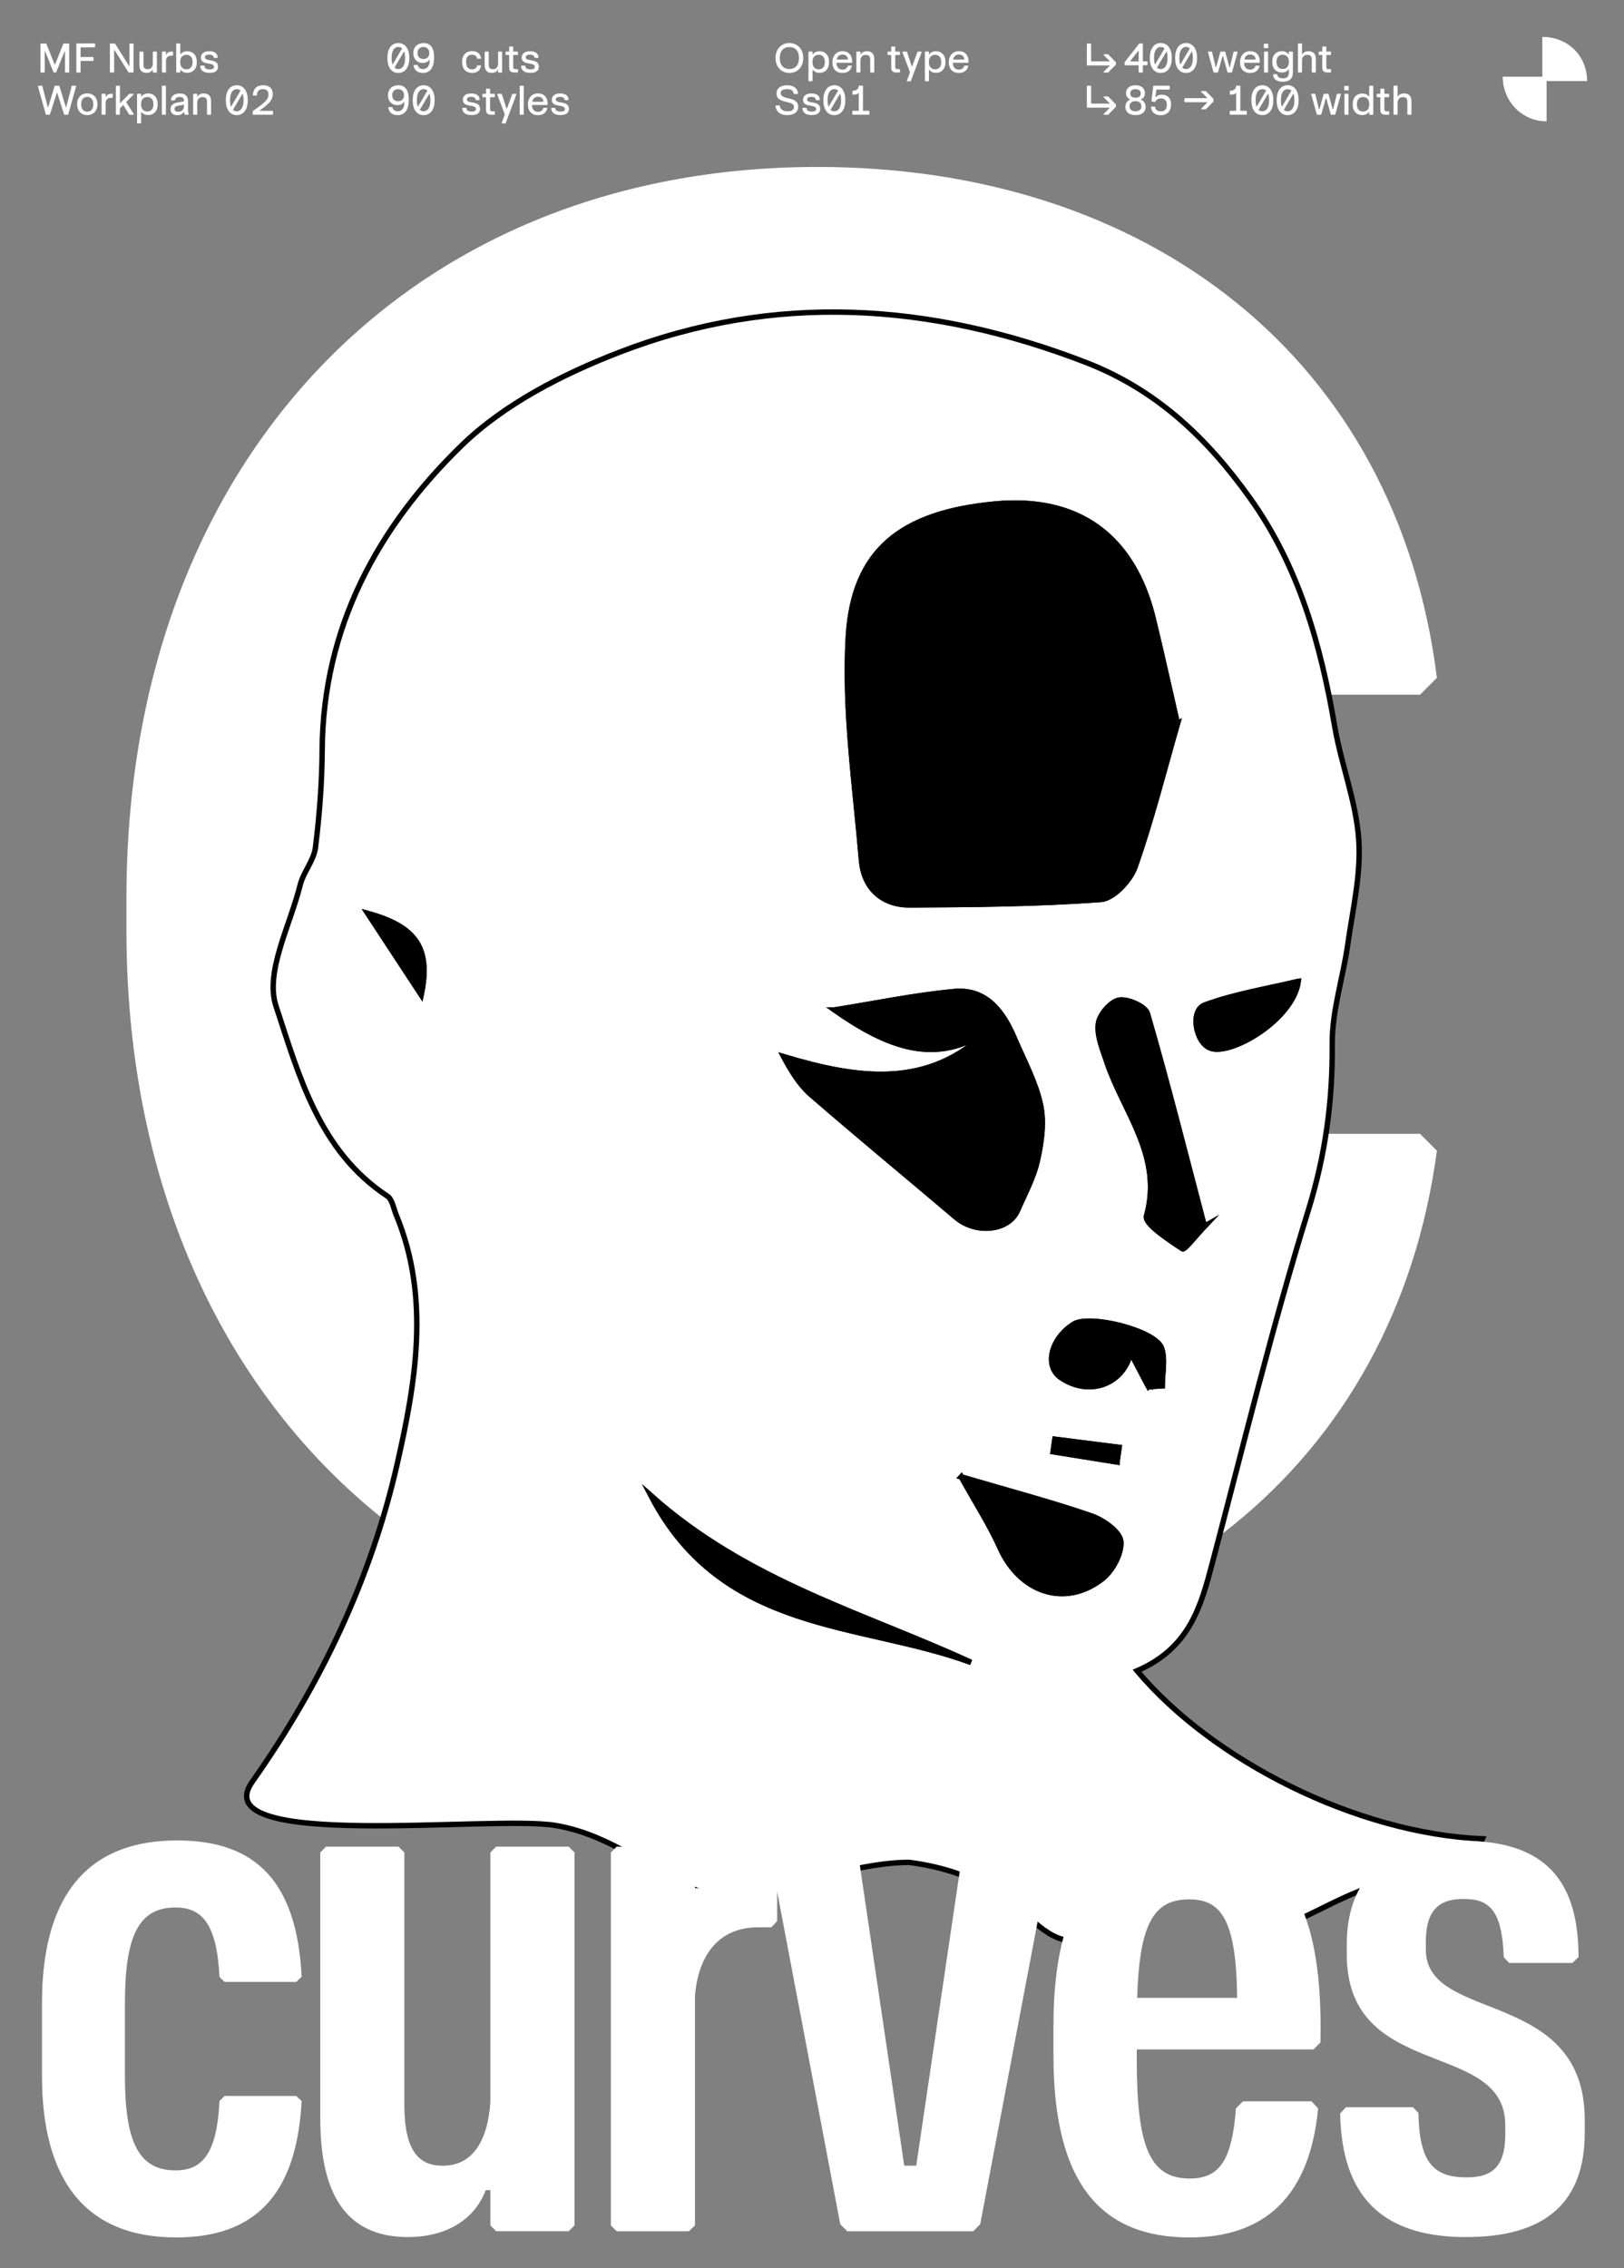 <?xml version="1.0" encoding="UTF-8"?>
<svg id="Calque_1" data-name="Calque 1" xmlns="http://www.w3.org/2000/svg" xmlns:xlink="http://www.w3.org/1999/xlink" viewBox="0 0 616 860">
  <rect x="0" y="0" width="616" height="860" fill="#808080" stroke="none"/>
  <defs>
    <style>
      .cls-1 {
        clip-path: url(#clippath);
      }

      .cls-2, .cls-3 {
        fill: none;
      }

      .cls-2, .cls-4, .cls-5 {
        stroke-width: 0px;
      }

      .cls-6 {
        clip-path: url(#clippath-1);
      }

      .cls-7 {
        clip-path: url(#clippath-3);
      }

      .cls-8 {
        clip-path: url(#clippath-2);
      }

      .cls-3 {
        stroke: #000;
        stroke-miterlimit: 10;
        stroke-width: 2.05px;
      }

      .cls-5 {
        fill: #fff;
      }
    </style>
    <clipPath id="clippath">
      <rect class="cls-2" width="616" height="860"/>
    </clipPath>
    <clipPath id="clippath-1">
      <rect class="cls-2" width="616" height="860"/>
    </clipPath>
    <clipPath id="clippath-2">
      <rect class="cls-2" x="636" y="437" width="616" height="423"/>
    </clipPath>
    <clipPath id="clippath-3">
      <path class="cls-2" d="M651.5,722.07c0,67.62,54.81,122.43,122.43,122.43s122.43-54.81,122.43-122.43-54.81-122.43-122.43-122.43-122.43,54.81-122.43,122.43"/>
    </clipPath>
  </defs>
  <g class="cls-1">
    <g class="cls-6">
      <path class="cls-5" d="M95.96,43.5h7.46l.13-.13v-1.22l-.13-.13h-4.92v-.13c3.32-2.34,4.96-3.9,4.96-6.17v-.13c0-1.87-1.19-3.27-3.64-3.27s-3.81,1.36-3.89,3.79l.13.13h1.28l.13-.13c0-1.74,1.02-2.32,2.28-2.32,1.57,0,2.07.88,2.07,2.03v.06c0,2.1-1.58,3.07-5.99,6.29v1.18l.13.13ZM88.37,41.64l3.63-6.15c.25.63.38,1.43.38,2.38v.26c0,2.58-.98,4.06-2.58,4.06-.56,0-1.05-.19-1.44-.55M87.26,38.13v-.26c0-2.59.97-4.06,2.54-4.06.56,0,1.05.18,1.45.54l-3.62,6.14c-.24-.62-.37-1.42-.37-2.36M89.8,43.66c2.67,0,4.18-2.3,4.18-5.54v-.26c0-3.23-1.51-5.54-4.18-5.54s-4.14,2.3-4.14,5.54v.26c0,3.23,1.46,5.54,4.14,5.54M78.65,43.5h1.28l.13-.13v-5.06c0-1.74-.88-2.88-2.74-2.88-1.16,0-2.06.45-2.37,1.18h-.14v-.93l-.13-.13h-1.28l-.13.13v7.68l.13.13h1.28l.13-.13v-4.54c.09-1.32.84-2.01,2.06-2.01.89,0,1.65.37,1.65,1.67v4.88l.13.13ZM66.23,41.41v-.13c0-.6.39-1.01,1.11-1.14l2.43-.46v.91c-.15,1.29-1.14,1.79-2.2,1.79-.82,0-1.34-.3-1.34-.98M70.02,43.38l.13.13h1.29l.13-.13v-.13c-.18-.54-.25-.81-.25-1.6v-3.33c0-1.81-.99-2.88-3.15-2.88-2.27,0-3.25,1.18-3.35,2.5l.13.13h1.28l.13-.13c.13-.76.71-1.17,1.77-1.17s1.66.38,1.66,1.55v.06l-.1.06-2.53.46c-1.6.29-2.46,1.09-2.46,2.42v.13c0,1.5,1.07,2.22,2.54,2.22,1.24,0,1.96-.49,2.43-1.18h.13c.03.28.1.54.23.9M61.52,43.5h1.28l.13-.13v-10.75l-.13-.13h-1.28l-.13.13v10.75l.13.13ZM53.52,39.88v-.69c.11-1.9,1.36-2.41,2.37-2.41,1.5,0,2.3,1.12,2.3,2.62v.26c0,1.5-.81,2.63-2.3,2.63-1.01,0-2.26-.51-2.37-2.41M56.21,43.63c1.94,0,3.58-1.33,3.58-3.98v-.26c0-2.65-1.65-3.96-3.58-3.96-1.14,0-2.06.44-2.54,1.15h-.14v-.9l-.13-.13h-1.28l-.13.13v11.01l.13.13h1.28l.13-.13v-4.22h.14c.48.71,1.41,1.15,2.54,1.15M44.07,43.5h1.28l.13-.13v-2.27l1.28-1.31,2.21,3.58.17.14h1.48l.13-.13v-.13l-2.91-4.54,2.83-2.88v-.13l-.13-.13h-1.5l-3.55,3.62v-6.56l-.13-.13h-1.28l-.13.13v10.75l.13.13ZM38.66,43.5h1.28l.13-.13v-4.47c.09-1.28.89-1.8,2.18-1.8h.38l.13-.13v-1.28l-.13-.13h-.38c-1.05,0-1.75.43-2.03,1.18h-.14v-1.06l-.13-.13h-1.28l-.13.13v7.68l.13.13ZM30.79,39.62v-.16c0-1.5.75-2.73,2.3-2.73s2.3,1.23,2.3,2.73v.16c0,1.5-.75,2.73-2.3,2.73s-2.3-1.23-2.3-2.73M33.1,43.66c1.98,0,3.84-1.3,3.84-4.05v-.16c0-2.74-1.86-4.05-3.84-4.05s-3.84,1.3-3.84,4.05v.16c0,2.74,1.86,4.05,3.84,4.05M17.49,43.5h1.33l.13-.13,2.61-8.17h.13l2.61,8.17.13.13h1.33l.13-.13,2.98-10.62v-.13l-.13-.13h-1.41l-.13.13-2.08,8.04h-.13l-2.46-8.04-.13-.13h-1.54l-.13.13-2.46,8.04h-.13l-2.08-8.04-.13-.13h-1.41l-.13.13v.13l2.98,10.62.13.13Z"/>
      <path class="cls-5" d="M79.36,27.63c2.46.05,3.34-1.02,3.34-2.26v-.13c0-3.25-4.96-1.71-4.96-3.5v-.09c0-.62.62-.94,1.65-.93,1.03.02,1.59.37,1.68,1.12l.12.13h1.22l.14-.13c.03-1.39-.97-2.38-3.06-2.41-2.13-.04-3.28.94-3.28,2.36v.13c0,3.02,4.96,1.47,4.96,3.4v.09c0,.7-.73.91-1.67.9-1.24-.02-1.9-.39-1.94-1.29l-.13-.13h-1.34l-.13.13c.06,1.7,1.27,2.57,3.4,2.61M68.37,23.99v-.91c.15-1.81,1.38-2.3,2.37-2.3,1.5,0,2.3,1.12,2.3,2.62v.26c0,1.5-.81,2.63-2.3,2.63-.99,0-2.22-.49-2.37-2.3M71.06,27.63c1.94,0,3.58-1.33,3.58-3.98v-.26c0-2.65-1.65-3.96-3.58-3.96-1.14,0-2.06.44-2.54,1.15h-.14v-3.97l-.13-.13h-1.28l-.13.13v10.75l.13.13h1.28l.13-.13v-.9h.14c.48.71,1.41,1.15,2.54,1.15M61.55,27.5h1.28l.13-.13v-4.47c.09-1.28.89-1.8,2.18-1.8h.38l.13-.13v-1.28l-.13-.13h-.38c-1.05,0-1.75.43-2.03,1.18h-.14v-1.06l-.13-.13h-1.28l-.13.13v7.68l.13.13ZM55.54,27.63c1.12,0,1.99-.45,2.29-1.18h.14v.93l.13.13h1.28l.13-.13v-7.68l-.13-.13h-1.28l-.13.13v4.55c-.08,1.31-.8,2-1.98,2-.85,0-1.57-.37-1.57-1.67v-4.88l-.13-.13h-1.28l-.13.13v5.06c0,1.74.86,2.88,2.66,2.88M41.82,27.5h1.34l.13-.13v-8.43h.13l5.37,8.56h1.73l.13-.13v-10.75l-.13-.13h-1.28l-.13.13v8.43h-.13l-5.37-8.56h-1.79l-.13.13v10.75l.13.13ZM29.09,27.5h1.34l.13-.13v-4.14l.13-.13h4.67l.13-.13v-1.22l-.13-.13h-4.67l-.13-.13v-3.41l.13-.13h5.25l.13-.13v-1.22l-.13-.13h-6.85l-.13.13v10.75l.13.13ZM20.42,27.5h.77l.13-.13,3.2-7.94h.13v7.94l.13.13h1.34l.13-.13v-10.75l-.13-.13h-1.98l-.13.13-3.14,7.87h-.13l-3.14-7.87-.13-.13h-1.98l-.13.13v10.75l.13.13h1.34l.13-.13v-7.94h.13l3.2,7.94.13.13Z"/>
      <path class="cls-5" d="M323.43,43.5h6.21l.13-.13v-1.22l-.13-.13h-2.18l-.13-.13v-9.28l-.13-.13h-1.34l-.13.13c-.02,1.1-.9,1.81-2.24,1.79l-.13.13v1.22l.13.13c1.14,0,1.66-.15,2.11-.57h.13v6.58l-.13.13h-2.18l-.13.13v1.22l.13.13ZM315.03,41.64l3.63-6.15c.25.63.38,1.43.38,2.38v.26c0,2.58-.98,4.06-2.58,4.06-.56,0-1.05-.19-1.44-.55M313.92,38.13v-.26c0-2.59.97-4.06,2.54-4.06.56,0,1.05.18,1.45.54l-3.62,6.14c-.24-.62-.37-1.42-.37-2.36M316.46,43.66c2.67,0,4.18-2.3,4.18-5.54v-.26c0-3.23-1.51-5.54-4.18-5.54s-4.14,2.3-4.14,5.54v.26c0,3.23,1.46,5.54,4.14,5.54M307.76,43.63c2.46.05,3.34-1.02,3.34-2.26v-.13c0-3.25-4.96-1.71-4.96-3.5v-.09c0-.62.62-.94,1.65-.93,1.03.02,1.59.37,1.68,1.12l.12.13h1.22l.14-.13c.03-1.39-.97-2.38-3.06-2.41-2.13-.04-3.28.94-3.28,2.36v.13c0,3.02,4.96,1.47,4.96,3.4v.09c0,.7-.73.91-1.67.9-1.24-.02-1.9-.39-1.94-1.29l-.13-.13h-1.34l-.13.13c.06,1.7,1.27,2.57,3.4,2.61M298.61,43.66c2.38,0,4.14-1.06,4.14-3.06v-.13c0-4.21-6.6-2.36-6.6-5.11v-.13c0-.9.78-1.43,2.4-1.43s2.3.57,2.5,1.7l.12.13h1.41l.14-.13c-.17-1.87-1.44-3.16-4.15-3.16s-4.02,1.36-4.02,3.01v.19c0,4.02,6.6,2.3,6.6,5v.13c0,.9-.83,1.53-2.41,1.53-1.68,0-2.8-.75-2.96-2.08l-.13-.13h-1.34l-.13.13c.1,1.9,1.5,3.55,4.44,3.55"/>
      <path class="cls-5" d="M359.9,23.73c0,2.24,1.27,3.94,3.81,3.94,1.93,0,3.26-1.01,3.55-2.66l-.13-.13h-1.28l-.13.13c-.23.8-.82,1.38-2,1.38-1.75,0-2.27-1.29-2.29-2.59h5.82l.13-.13c.08-3.02-1.58-4.26-3.64-4.26-2.5,0-3.85,1.86-3.85,4.19v.13ZM365.79,22.58h-4.26c.22-1.04.84-1.89,2.18-1.89s2.05.81,2.08,1.89M352.35,23.88v-.69c.11-1.9,1.36-2.41,2.37-2.41,1.5,0,2.3,1.12,2.3,2.62v.26c0,1.5-.81,2.63-2.3,2.63-1.01,0-2.26-.51-2.37-2.41M355.04,27.63c1.94,0,3.58-1.33,3.58-3.98v-.26c0-2.65-1.65-3.96-3.58-3.96-1.14,0-2.06.44-2.54,1.15h-.14v-.9l-.13-.13h-1.28l-.13.13v11.01l.13.13h1.28l.13-.13v-4.22h.14c.48.71,1.41,1.15,2.54,1.15M344.12,30.83h1.26l.13-.13,4.05-10.88v-.13l-.13-.13h-1.32l-.13.13-2,5.49h-.14l-1.8-5.49-.13-.13h-1.47l-.13.13v.13l2.86,7.57-1.18,3.25v.06l.13.13ZM340.36,27.5h.89l.13-.13v-1.02l-.13-.13h-.89c-.61,0-.78-.3-.78-.85v-4.53h1.66l.13-.13v-1.02l-.13-.13h-1.66v-1.79l-.13-.13h-1.28l-.13.13v1.79h-1.23l-.13.13v1.02l.13.13h1.23v4.53c0,1.59.45,2.13,2.31,2.13M330.21,27.5h1.28l.13-.13v-5.06c0-1.74-.88-2.88-2.74-2.88-1.16,0-2.06.45-2.37,1.18h-.14v-.93l-.13-.13h-1.28l-.13.13v7.68l.13.13h1.28l.13-.13v-4.54c.09-1.32.84-2.01,2.06-2.01.89,0,1.65.37,1.65,1.67v4.88l.13.13ZM315.75,23.73c0,2.24,1.27,3.94,3.81,3.94,1.93,0,3.26-1.01,3.55-2.66l-.13-.13h-1.28l-.13.13c-.23.8-.82,1.38-2,1.38-1.75,0-2.27-1.29-2.29-2.59h5.82l.13-.13c.08-3.02-1.58-4.26-3.64-4.26-2.5,0-3.85,1.86-3.85,4.19v.13ZM321.64,22.58h-4.26c.22-1.04.84-1.89,2.18-1.89s2.05.81,2.08,1.89M308.2,23.88v-.69c.11-1.9,1.36-2.41,2.37-2.41,1.5,0,2.3,1.12,2.3,2.62v.26c0,1.5-.81,2.63-2.3,2.63-1.01,0-2.26-.51-2.37-2.41M310.88,27.63c1.94,0,3.58-1.33,3.58-3.98v-.26c0-2.65-1.65-3.96-3.58-3.96-1.14,0-2.06.44-2.54,1.15h-.14v-.9l-.13-.13h-1.28l-.13.13v11.01l.13.13h1.28l.13-.13v-4.22h.14c.48.71,1.41,1.15,2.54,1.15M295.8,22.13v-.26c0-2.74,1.59-4.04,3.62-4.04s3.62,1.3,3.62,4.04v.26c0,2.74-1.59,4.04-3.62,4.04s-3.62-1.3-3.62-4.04M299.43,27.66c3.02,0,5.25-2.27,5.25-5.54v-.26c0-3.26-2.22-5.54-5.25-5.54s-5.25,2.27-5.25,5.54v.26c0,3.26,2.22,5.54,5.25,5.54"/>
      <path class="cls-5" d="M212.46,43.63c2.46.05,3.34-1.02,3.34-2.26v-.13c0-3.25-4.96-1.71-4.96-3.5v-.09c0-.62.62-.94,1.65-.93,1.03.02,1.59.37,1.68,1.12l.12.13h1.22l.14-.13c.03-1.39-.97-2.38-3.06-2.41-2.13-.04-3.28.94-3.28,2.36v.13c0,3.02,4.96,1.47,4.96,3.4v.09c0,.7-.73.91-1.67.9-1.24-.02-1.9-.39-1.94-1.29l-.13-.13h-1.34l-.13.13c.06,1.7,1.27,2.57,3.4,2.61M200.25,39.73c0,2.24,1.27,3.94,3.81,3.94,1.93,0,3.26-1.01,3.55-2.66l-.13-.13h-1.28l-.13.13c-.23.8-.82,1.38-2,1.38-1.75,0-2.27-1.29-2.29-2.59h5.82l.13-.13c.08-3.02-1.58-4.26-3.64-4.26-2.5,0-3.85,1.86-3.85,4.19v.13ZM206.14,38.58h-4.26c.22-1.04.84-1.89,2.18-1.89s2.05.81,2.08,1.89M197.25,43.5h1.28l.13-.13v-10.75l-.13-.13h-1.28l-.13.13v10.75l.13.13ZM190.42,46.83h1.26l.13-.13,4.05-10.88v-.13l-.13-.13h-1.32l-.13.13-2,5.49h-.14l-1.8-5.49-.13-.13h-1.47l-.13.13v.13l2.86,7.57-1.18,3.25v.06l.13.13ZM186.67,43.5h.89l.13-.13v-1.02l-.13-.13h-.89c-.61,0-.78-.3-.78-.85v-4.53h1.66l.13-.13v-1.02l-.13-.13h-1.66v-1.79l-.13-.13h-1.28l-.13.13v1.79h-1.23l-.13.13v1.02l.13.13h1.23v4.53c0,1.59.45,2.13,2.31,2.13M178.73,43.63c2.46.05,3.34-1.02,3.34-2.26v-.13c0-3.25-4.96-1.71-4.96-3.5v-.09c0-.62.62-.94,1.65-.93,1.03.02,1.59.37,1.68,1.12l.12.13h1.22l.14-.13c.03-1.39-.97-2.38-3.06-2.41-2.13-.04-3.28.94-3.28,2.36v.13c0,3.02,4.96,1.47,4.96,3.4v.09c0,.7-.73.91-1.67.9-1.24-.02-1.9-.39-1.94-1.29l-.13-.13h-1.34l-.13.13c.06,1.7,1.27,2.57,3.4,2.61M159.24,41.64l3.63-6.15c.25.63.38,1.43.38,2.38v.26c0,2.58-.98,4.06-2.58,4.06-.56,0-1.05-.19-1.44-.55M158.14,38.13v-.26c0-2.59.97-4.06,2.54-4.06.56,0,1.05.18,1.45.54l-3.62,6.14c-.24-.62-.37-1.42-.37-2.36M160.68,43.66c2.67,0,4.18-2.3,4.18-5.54v-.26c0-3.23-1.51-5.54-4.18-5.54s-4.14,2.3-4.14,5.54v.26c0,3.23,1.46,5.54,4.14,5.54M148.77,36.14v-.06c0-1.42.94-2.27,2.21-2.27,1.19,0,2.27.74,2.27,2.27v.06c0,1.46-.96,2.24-2.24,2.24-1.34,0-2.24-.82-2.24-2.24M151.05,32.34c-2.5,0-3.88,1.66-3.88,3.74v.06c0,2.3,1.55,3.84,3.78,3.71,1.32-.07,1.99-.67,2.3-1.2h.13v.29c0,1.5-.57,3.25-2.54,3.25-1.11,0-1.74-.54-1.98-1.44l-.13-.13h-1.34l-.13.13c.18,1.52,1.22,2.91,3.54,2.91,3.35,0,4.25-2.94,4.25-5.9v-.13c0-3.7-1.55-5.3-3.99-5.3"/>
      <path class="cls-5" d="M201.05,27.63c2.46.05,3.34-1.02,3.34-2.26v-.13c0-3.25-4.96-1.71-4.96-3.5v-.09c0-.62.62-.94,1.65-.93,1.03.02,1.59.37,1.68,1.12l.12.13h1.22l.14-.13c.03-1.39-.97-2.38-3.06-2.41-2.13-.04-3.28.94-3.28,2.36v.13c0,3.02,4.96,1.47,4.96,3.4v.09c0,.7-.73.91-1.67.9-1.24-.02-1.9-.39-1.94-1.29l-.13-.13h-1.34l-.13.13c.06,1.7,1.27,2.57,3.4,2.61M195.45,27.5h.89l.13-.13v-1.02l-.13-.13h-.89c-.61,0-.78-.3-.78-.85v-4.53h1.66l.13-.13v-1.02l-.13-.13h-1.66v-1.79l-.13-.13h-1.28l-.13.13v1.79h-1.23l-.13.13v1.02l.13.13h1.23v4.53c0,1.59.45,2.13,2.31,2.13M186.5,27.63c1.12,0,1.99-.45,2.29-1.18h.14v.93l.13.13h1.28l.13-.13v-7.68l-.13-.13h-1.28l-.13.13v4.55c-.08,1.31-.8,2-1.98,2-.85,0-1.57-.37-1.57-1.67v-4.88l-.13-.13h-1.28l-.13.13v5.06c0,1.74.86,2.88,2.66,2.88M179.06,27.66c1.78,0,3.14-.91,3.42-2.74l-.13-.13h-1.28l-.13.13c-.15.95-.86,1.38-1.89,1.38-1.67,0-2.24-1.17-2.24-2.65v-.26c0-1.48.57-2.65,2.24-2.65,1.02,0,1.74.43,1.89,1.38l.13.13h1.28l.13-.13c-.26-1.79-1.49-2.74-3.36-2.74-2.43,0-3.84,1.59-3.84,4v.26c0,2.42,1.44,4,3.78,4M158.37,20.14v-.06c0-1.42.94-2.27,2.21-2.27,1.19,0,2.27.74,2.27,2.27v.06c0,1.46-.96,2.24-2.24,2.24-1.34,0-2.24-.82-2.24-2.24M160.65,16.34c-2.5,0-3.88,1.66-3.88,3.74v.06c0,2.3,1.55,3.84,3.78,3.71,1.32-.07,1.99-.67,2.3-1.2h.13v.29c0,1.5-.57,3.25-2.54,3.25-1.11,0-1.74-.54-1.98-1.44l-.13-.13h-1.34l-.13.13c.18,1.52,1.22,2.91,3.54,2.91,3.35,0,4.25-2.94,4.25-5.9v-.13c0-3.7-1.55-5.3-3.99-5.3M149.64,25.64l3.63-6.15c.25.63.38,1.43.38,2.38v.26c0,2.58-.98,4.06-2.58,4.06-.56,0-1.05-.19-1.44-.55M148.54,22.13v-.26c0-2.59.97-4.06,2.54-4.06.56,0,1.05.18,1.45.54l-3.62,6.14c-.24-.62-.37-1.42-.37-2.36M151.08,27.66c2.67,0,4.18-2.3,4.18-5.54v-.26c0-3.23-1.51-5.54-4.18-5.54s-4.14,2.3-4.14,5.54v.26c0,3.23,1.46,5.54,4.14,5.54"/>
      <path class="cls-5" d="M586.64,30.73h15.36c0-9.35-7.05-16.73-16.98-16.73v15.07h-15.02c0,9.15,7.14,16.93,16.64,16.93v-15.27Z"/>
      <path class="cls-5" d="M308.91,630c125.67,0,220.12-74.04,236.12-193.7l-6.4-6.4h-64.83l-6.4,6.4c-10.8,70.04-66.43,118.86-156.88,118.86-102.45,0-181.29-64.83-181.29-202.11v-12.81c0-137.27,78.84-202.1,181.29-202.1,90.45,0,146.08,48.83,156.88,118.86l6.4,6.4h64.83l6.4-6.4c-15.21-121.66-110.06-193.7-234.92-193.7-156.88,0-262.14,113.66-262.14,276.94v12.81c0,163.29,105.65,276.94,260.94,276.94"/>
      <path class="cls-5" d="M268.41,718c-15.94-3.91-33.63-21.86-57.76-25.87-24.13-4.02-133.54,9.79-114.97-16.55,26.13-37.07,45.08-77.1,54.94-120.34,6.96-30.54,12.72-63.13-.32-94.55-1.03-2.47-1.49-5.93-3.38-7.17-25.88-17.05-33.59-45.89-42.23-72.06-4.26-12.9,5.35-30.52,9.16-45.88,1.22-4.92,5.19-9.31,5.8-14.21,1.53-12.24,2.47-24.63,2.55-36.97.31-46.5,21.09-84.58,52.89-115.49,16.18-15.72,38.34-27.03,59.74-35.3,58.97-22.78,118.18-18.92,176.91,3.75,26.87,10.37,46.08,28.69,62.33,51.4,18.63,26.03,26.9,55.72,32.2,86.71,2.47,14.42,8.12,28.48,9.12,42.92.9,13.1-2.31,26.54-4.18,39.76-1.78,12.58-5.98,25.09-5.88,37.6.18,21.71-2.58,42.21-9.1,63.21-13.69,44.14-24.6,89.14-36.43,133.85-4.27,16.14-8.53,32.06-28.51,40.69,28.8,34.22,83.38,61.69,131,63.72-5.39,11.05-16.87,12.85-28.87,15.06-17.48,2.37-29.52,10.73-43.93,16.92-19.31,8.29-30.52-27.21-59.44-1.51-41.7,25.15-29.89-14.2-85.1-21.54-24.1-.21-60.6,15.75-76.54,11.84M423.69,554.33c.27-1.84.53-3.69.8-5.53-8.12-1.03-16.24-2.06-24.36-3.09-.23,1.58-.46,3.15-.68,4.73,8.08,1.3,16.16,2.6,24.24,3.89M159.76,377.16c3.68-17.56-1.92-25.78-20.25-30.82,6.08,9.26,12.16,18.51,20.25,30.82M492.44,372.1c-11.86,2.86-24.07,4.77-35.44,8.97-5.66,2.09-3.48,14.39,2.25,16.38,7.88,2.73,31.2-10.93,33.2-25.35M435.62,525.74c1.74-.09,3.48-.19,5.22-.28,0-4.81,1.22-10.05-.28-14.33-2.33-6.65-27.35-12.83-33.3-9.04-8.69,5.53-11.16,15.91-4.82,20.24,10.54,7.21,23.58,2.7,26.42-9.49,2.35,4.47,4.56,8.68,6.77,12.9M246.99,567.2c27.26,52.24,79.18,47.61,121.33,63.12-40.61-18.7-84.63-30.48-121.33-63.12M364.62,559.99c5.76,10.4,10.92,18.34,14.73,26.89,7.51,16.82,24.49,22.72,38.62,11.84,3.96-3.05,7.56-9.66,7.15-14.26-.32-3.6-6.59-8.08-11.1-9.64-14.88-5.15-30.15-9.16-49.41-14.82M456.85,464.98c-7.52-28.61-14.11-54.8-21.64-80.72-.78-2.69-7.52-5.67-10.8-5.03-3.2.63-7.34,5.51-7.77,8.94-.59,4.63,1.64,9.78,3.22,14.51,6.35,19.02,21.4,35.58,15.03,58.43-.79,2.83,8.41,8.93,13.72,12.38.69.45,5.84-5.97,8.26-8.52M316.55,382.94c19.52,13.6,38.51,21.82,58.91,7.24-23.18,23.08-50.03,18.87-78.18,10.48,3.04,5.66,6.15,10.72,10.43,14.42,18.13,15.71,36.65,30.97,54.94,46.49,7.56,6.41,19.9,5.18,23.31-2.65,2.72-6.24,6.08-12.39,7.55-18.93,1.52-6.83,2.61-14.41,1.17-21.08-1.89-8.7-6.36-16.87-9.9-25.19-4.32-10.17-10.68-18.91-22.93-17.75-15.18,1.43-30.2,4.57-45.28,6.97M446.62,274.38c-3.33-14.45-6.12-27.26-9.23-39.98-7.67-31.32-28.55-46.29-60.09-43.29-35.4,3.37-53.63,17.49-55.52,50.5-1.61,28.03,2.64,56.44,5.01,84.62.87,10.34,7.66,16.93,18.39,16.87,24.15-.14,48.35-.31,72.41-2.07,4.72-.35,11.12-7.14,12.94-12.3,6.31-17.93,10.95-36.46,16.11-54.36"/>
      <path class="cls-3" d="M268.41,718c-15.94-3.91-33.63-21.86-57.76-25.87-24.13-4.02-133.54,9.79-114.97-16.55,26.13-37.07,45.08-77.1,54.94-120.34,6.96-30.54,12.72-63.13-.32-94.55-1.03-2.47-1.49-5.93-3.38-7.17-25.88-17.05-33.59-45.89-42.23-72.06-4.26-12.9,5.35-30.52,9.16-45.88,1.22-4.92,5.19-9.31,5.8-14.21,1.53-12.24,2.47-24.63,2.55-36.97.31-46.5,21.09-84.58,52.89-115.49,16.18-15.72,38.34-27.03,59.74-35.3,58.97-22.78,118.18-18.92,176.91,3.75,26.87,10.37,46.08,28.69,62.33,51.4,18.63,26.03,26.9,55.72,32.2,86.71,2.47,14.42,8.12,28.48,9.12,42.92.9,13.1-2.31,26.54-4.18,39.76-1.78,12.58-5.98,25.09-5.88,37.6.18,21.71-2.58,42.21-9.1,63.21-13.69,44.14-24.6,89.14-36.43,133.85-4.27,16.14-8.53,32.06-28.51,40.69,28.8,34.22,83.38,61.69,131,63.72-5.39,11.05-16.87,12.85-28.87,15.06-17.48,2.37-29.52,10.73-43.93,16.92-19.31,8.29-30.52-27.21-59.44-1.51-41.7,25.15-29.89-14.2-85.1-21.54-24.1-.21-60.6,15.75-76.54,11.84ZM423.69,554.33c.27-1.84.53-3.69.8-5.53-8.12-1.03-16.24-2.06-24.36-3.09-.23,1.58-.46,3.15-.68,4.73,8.08,1.3,16.16,2.6,24.24,3.89ZM159.76,377.16c3.68-17.56-1.92-25.78-20.25-30.82,6.08,9.26,12.16,18.51,20.25,30.82ZM492.44,372.1c-11.86,2.86-24.07,4.77-35.44,8.97-5.66,2.09-3.48,14.39,2.25,16.38,7.88,2.73,31.2-10.93,33.2-25.35ZM435.62,525.74c1.74-.09,3.48-.19,5.22-.28,0-4.81,1.22-10.05-.28-14.33-2.33-6.65-27.35-12.83-33.3-9.04-8.69,5.53-11.16,15.91-4.82,20.24,10.54,7.21,23.58,2.7,26.42-9.49,2.35,4.47,4.56,8.68,6.77,12.9ZM246.99,567.2c27.26,52.24,79.18,47.61,121.33,63.12-40.61-18.7-84.63-30.48-121.33-63.12ZM364.62,559.99c5.76,10.4,10.92,18.34,14.73,26.89,7.51,16.82,24.49,22.72,38.62,11.84,3.96-3.05,7.56-9.66,7.15-14.26-.32-3.6-6.59-8.08-11.1-9.64-14.88-5.15-30.15-9.16-49.41-14.82ZM456.85,464.98c-7.52-28.61-14.11-54.8-21.64-80.72-.78-2.69-7.52-5.67-10.8-5.03-3.2.63-7.34,5.51-7.77,8.94-.59,4.63,1.64,9.78,3.22,14.51,6.35,19.02,21.4,35.58,15.03,58.43-.79,2.83,8.41,8.93,13.72,12.38.69.45,5.84-5.97,8.26-8.52ZM316.55,382.94c19.52,13.6,38.51,21.82,58.91,7.24-23.18,23.08-50.03,18.87-78.18,10.48,3.04,5.66,6.15,10.72,10.43,14.42,18.13,15.71,36.65,30.97,54.94,46.49,7.56,6.41,19.9,5.18,23.31-2.65,2.72-6.24,6.08-12.39,7.55-18.93,1.52-6.83,2.61-14.41,1.17-21.08-1.89-8.7-6.36-16.87-9.9-25.19-4.32-10.17-10.68-18.91-22.93-17.75-15.18,1.43-30.2,4.57-45.28,6.97ZM446.62,274.38c-3.33-14.45-6.12-27.26-9.23-39.98-7.67-31.32-28.55-46.29-60.09-43.29-35.4,3.37-53.63,17.49-55.52,50.5-1.61,28.03,2.64,56.44,5.01,84.62.87,10.34,7.66,16.93,18.39,16.87,24.15-.14,48.35-.31,72.41-2.07,4.72-.35,11.12-7.14,12.94-12.3,6.31-17.93,10.95-36.46,16.11-54.36Z"/>
      <path class="cls-4" d="M446.62,274.38c-5.16,17.9-9.79,36.42-16.11,54.36-1.82,5.16-8.22,11.95-12.94,12.3-24.06,1.76-48.26,1.93-72.41,2.07-10.72.06-17.51-6.52-18.39-16.87-2.37-28.18-6.62-56.6-5.01-84.62,1.89-33.01,20.12-47.14,55.52-50.5,31.54-3,52.42,11.98,60.09,43.29,3.12,12.72,5.91,25.53,9.23,39.98"/>
      <path class="cls-3" d="M446.62,274.38c-5.16,17.9-9.79,36.42-16.11,54.36-1.82,5.16-8.22,11.95-12.94,12.3-24.06,1.76-48.26,1.93-72.41,2.07-10.72.06-17.51-6.52-18.39-16.87-2.37-28.18-6.62-56.6-5.01-84.62,1.89-33.01,20.12-47.14,55.52-50.5,31.54-3,52.42,11.98,60.09,43.29,3.12,12.72,5.91,25.53,9.23,39.98Z"/>
      <path class="cls-4" d="M316.55,382.94c15.09-2.4,30.1-5.53,45.28-6.97,12.25-1.16,18.61,7.59,22.93,17.75,3.54,8.32,8.01,16.48,9.9,25.19,1.45,6.66.36,14.25-1.17,21.08-1.46,6.55-4.83,12.7-7.54,18.94-3.41,7.83-15.75,9.06-23.31,2.65-18.29-15.52-36.81-30.79-54.94-46.49-4.28-3.71-7.39-8.76-10.43-14.42,28.16,8.39,55,12.61,78.18-10.48-20.4,14.58-39.39,6.36-58.91-7.24"/>
      <path class="cls-3" d="M316.55,382.94c15.09-2.4,30.1-5.53,45.28-6.97,12.25-1.16,18.61,7.59,22.93,17.75,3.54,8.32,8.01,16.48,9.9,25.19,1.45,6.66.36,14.25-1.17,21.08-1.46,6.55-4.83,12.7-7.54,18.94-3.41,7.83-15.75,9.06-23.31,2.65-18.29-15.52-36.81-30.79-54.94-46.49-4.28-3.71-7.39-8.76-10.43-14.42,28.16,8.39,55,12.61,78.18-10.48-20.4,14.58-39.39,6.36-58.91-7.24Z"/>
      <path class="cls-4" d="M456.85,464.98c-2.42,2.54-7.57,8.96-8.26,8.52-5.31-3.44-14.51-9.55-13.72-12.38,6.37-22.85-8.68-39.4-15.03-58.43-1.58-4.74-3.81-9.88-3.22-14.51.44-3.43,4.58-8.32,7.77-8.94,3.29-.64,10.02,2.34,10.8,5.03,7.53,25.91,14.12,52.1,21.64,80.72"/>
      <path class="cls-3" d="M456.85,464.98c-2.42,2.54-7.57,8.96-8.26,8.52-5.31-3.44-14.51-9.55-13.72-12.38,6.37-22.85-8.68-39.4-15.03-58.43-1.58-4.74-3.81-9.88-3.22-14.51.44-3.43,4.58-8.32,7.77-8.94,3.29-.64,10.02,2.34,10.8,5.03,7.53,25.91,14.12,52.1,21.64,80.72Z"/>
      <path class="cls-4" d="M364.62,559.99c19.26,5.66,34.53,9.67,49.41,14.82,4.5,1.56,10.78,6.04,11.1,9.64.41,4.6-3.2,11.22-7.15,14.26-14.14,10.88-31.11,4.98-38.62-11.84-3.82-8.55-8.97-16.49-14.73-26.89"/>
      <path class="cls-3" d="M364.62,559.99c19.26,5.66,34.53,9.67,49.41,14.82,4.5,1.56,10.78,6.04,11.1,9.64.41,4.6-3.2,11.22-7.15,14.26-14.14,10.88-31.11,4.98-38.62-11.84-3.82-8.55-8.97-16.49-14.73-26.89Z"/>
      <path class="cls-4" d="M246.99,567.2c36.7,32.64,80.73,44.42,121.33,63.12-42.16-15.51-94.08-10.88-121.33-63.12"/>
      <path class="cls-3" d="M246.99,567.2c36.7,32.64,80.73,44.42,121.33,63.12-42.16-15.51-94.08-10.88-121.33-63.12Z"/>
      <path class="cls-4" d="M435.62,525.74c-2.21-4.22-4.42-8.43-6.77-12.9-2.84,12.19-15.88,16.71-26.42,9.49-6.34-4.34-3.86-14.71,4.82-20.24,5.95-3.79,30.97,2.39,33.31,9.04,1.5,4.28.28,9.52.28,14.33-1.74.09-3.48.19-5.22.28"/>
      <path class="cls-3" d="M435.62,525.74c-2.21-4.22-4.42-8.43-6.77-12.9-2.84,12.19-15.88,16.71-26.42,9.49-6.34-4.34-3.86-14.71,4.82-20.24,5.95-3.79,30.97,2.39,33.31,9.04,1.5,4.28.28,9.52.28,14.33-1.74.09-3.48.19-5.22.28Z"/>
      <path class="cls-4" d="M492.44,372.1c-2,14.42-25.32,28.08-33.2,25.35-5.73-1.99-7.91-14.29-2.25-16.38,11.37-4.19,23.58-6.11,35.44-8.97"/>
      <path class="cls-3" d="M492.44,372.1c-2,14.42-25.32,28.08-33.2,25.35-5.73-1.99-7.91-14.29-2.25-16.38,11.37-4.19,23.58-6.11,35.44-8.97Z"/>
      <path class="cls-4" d="M159.76,377.16c-8.08-12.3-14.16-21.56-20.24-30.82,18.33,5.04,23.92,13.26,20.24,30.82"/>
      <path class="cls-3" d="M159.76,377.16c-8.08-12.3-14.16-21.56-20.24-30.82,18.33,5.04,23.92,13.26,20.24,30.82Z"/>
      <path class="cls-4" d="M423.69,554.33c-8.08-1.3-16.16-2.6-24.24-3.89.23-1.58.46-3.16.68-4.73,8.12,1.03,16.24,2.06,24.36,3.09-.27,1.84-.53,3.69-.8,5.53"/>
      <path class="cls-3" d="M423.69,554.33c-8.08-1.3-16.16-2.6-24.24-3.89.23-1.58.46-3.16.68-4.73,8.12,1.03,16.24,2.06,24.36,3.09-.27,1.84-.53,3.69-.8,5.53Z"/>
      <path class="cls-5" d="M555.25,848.2c31.75.29,45.86-13.82,45.86-39.54v-4.85c0-50.27-60.27-36.6-60.27-64.53v-3.09c0-11.91,5-16.32,14.55-16.17,9.55,0,14.41,4.41,14.99,22.05l2.06,2.21h23.96l2.35-2.21c0-28.08-11.76-43.95-43.22-44.1-33.81-.29-44.69,18.08-44.69,39.25v3.82c0,48.22,60.12,32.05,60.12,64.68v3.53c0,12.79-5.44,16.46-15.14,16.32-12.2-.15-17.49-5.88-17.79-24.4l-2.06-2.2h-25.43l-2.21,2.35c.59,31.75,16.17,46.6,46.89,46.89M399.58,779.26c0,49.1,18.38,69.09,51.6,69.09,28.22,0,45.57-15.14,48.8-48.95l-2.5-2.65h-26.02l-2.65,2.65c-1.47,19.55-6.17,26.61-17.49,26.61-15.43,0-20.14-12.35-20.14-45.57v-3.38h67.03l2.65-2.65c1.32-57.48-16.76-76.59-49.24-76.59-36.46,0-52.04,24.11-52.04,70.41v11.03ZM469.26,757.51h-37.93c.88-28.22,6.32-37.34,19.7-37.34,11.91,0,17.93,7.2,18.23,37.34M321.38,846h47.77l2.65-2.65,26.17-137.89v-2.65l-2.65-2.65h-27.64l-2.65,2.65-17.49,118.33h-4.56l-17.49-118.33-2.65-2.65h-27.64l-2.65,2.65v2.65l26.17,137.89,2.65,2.65ZM233.92,846h27.34l2.35-2.2v-87.02c1.18-14.99,8.67-26.02,23.96-26.02h5l2.21-2.35v-26.46l-2.21-2.21h-5c-11.32,0-19.55,5.73-22.2,16.17h-1.76v-13.52l-2.35-2.21h-27.34l-2.21,2.21v141.41l2.21,2.2ZM154.69,848.2c14.11,0,25.14-6.17,29.55-17.79h1.76v13.38l2.21,2.2h27.49l2.21-2.2v-141.41l-2.21-2.21h-27.49l-2.21,2.21v94.67c-1.03,14.99-6.91,24.11-18.08,24.11-8.97,0-14.55-5.44-14.55-23.23v-95.55l-2.2-2.21h-27.49l-2.2,2.21v100.99c0,31.75,12.2,44.83,33.22,44.83M66.79,848.35c29.84,0,45.72-16.02,47.63-51.74l-2.06-1.91h-27.19l-1.91,1.91c-1.03,20.29-6.62,26.31-16.76,26.31-14.26,0-19.11-11.47-19.11-35.87v-27.49c0-24.84,4.85-36.31,19.11-36.31,10.14,0,15.73,6.17,16.76,26.31l1.91,1.91h27.19l2.06-1.91c-1.76-35.57-16.9-51.74-47.19-51.74-36.46,0-51.3,23.96-51.3,61.59v27.78c0,37.49,14.99,61.15,50.86,61.15"/>
      <path class="cls-5" d="M533.96,43.5h1.28l.13-.13v-5.06c0-1.74-.88-2.88-2.74-2.88-1.16,0-2.06.45-2.37,1.18h-.14v-4l-.13-.13h-1.28l-.13.13v10.75l.13.13h1.28l.13-.13v-4.54c.09-1.32.84-2.01,2.06-2.01.89,0,1.65.37,1.65,1.67v4.88l.13.13ZM525.89,43.5h.89l.13-.13v-1.02l-.13-.13h-.89c-.61,0-.78-.3-.78-.85v-4.53h1.66l.13-.13v-1.02l-.13-.13h-1.66v-1.79l-.13-.13h-1.28l-.13.13v1.79h-1.23l-.13.13v1.02l.13.13h1.23v4.53c0,1.59.45,2.13,2.31,2.13M514.7,39.66v-.26c0-1.5.81-2.62,2.3-2.62,1.01,0,2.26.51,2.37,2.41v.69c-.11,1.9-1.36,2.41-2.37,2.41-1.5,0-2.3-1.14-2.3-2.63M516.68,43.63c1.14,0,2.06-.44,2.54-1.15h.14v.9l.13.13h1.28l.13-.13v-10.75l-.13-.13h-1.28l-.13.13v3.97h-.14c-.48-.71-1.41-1.15-2.54-1.15-1.94,0-3.58,1.31-3.58,3.96v.26c0,2.65,1.65,3.98,3.58,3.98M509.9,34.14l.13.13h1.41l.13-.13v-1.44l-.13-.13h-1.41l-.13.13v1.44ZM510.09,43.5h1.28l.13-.13v-7.68l-.13-.13h-1.28l-.13.13v7.68l.13.13ZM504.91,43.5h1.45l.13-.13,2.14-7.68-.13-.13h-1.3l-.13.13-1.38,5.74h-.19l-1.58-5.74-.13-.13h-1.6l-.13.13-1.58,5.74h-.19l-1.38-5.74-.13-.13h-1.3l-.13.13,2.11,7.68.13.13h1.46l.13-.13,1.7-6.06h.19l1.7,6.06.13.13ZM486.97,41.64l3.63-6.15c.25.63.38,1.43.38,2.38v.26c0,2.58-.98,4.06-2.58,4.06-.56,0-1.05-.19-1.44-.55M485.87,38.13v-.26c0-2.59.97-4.06,2.54-4.06.56,0,1.05.18,1.45.54l-3.62,6.14c-.24-.62-.37-1.42-.37-2.36M488.4,43.66c2.67,0,4.18-2.3,4.18-5.54v-.26c0-3.23-1.51-5.54-4.18-5.54s-4.14,2.3-4.14,5.54v.26c0,3.23,1.46,5.54,4.14,5.54M477.37,41.64l3.63-6.15c.25.63.38,1.43.38,2.38v.26c0,2.58-.98,4.06-2.58,4.06-.56,0-1.05-.19-1.44-.55M476.27,38.13v-.26c0-2.59.97-4.06,2.54-4.06.56,0,1.05.18,1.45.54l-3.62,6.14c-.24-.62-.37-1.42-.37-2.36M478.8,43.66c2.67,0,4.18-2.3,4.18-5.54v-.26c0-3.23-1.51-5.54-4.18-5.54s-4.14,2.3-4.14,5.54v.26c0,3.23,1.46,5.54,4.14,5.54M466.57,43.5h6.21l.13-.13v-1.22l-.13-.13h-2.18l-.13-.13v-9.28l-.13-.13h-1.34l-.13.13c-.02,1.1-.9,1.81-2.24,1.79l-.13.13v1.22l.13.13c1.14,0,1.66-.15,2.11-.57h.13v6.58l-.13.13h-2.18l-.13.13v1.22l.13.13ZM449.26,37.36v1.28l.13.13h8.58v.06l-2.37,2.37v.13l.13.13h1.65l2.83-2.88.06-.13v-.9l-.06-.13-2.83-2.88h-1.65l-.13.13v.13l2.37,2.37v.06h-8.58l-.13.13ZM440.26,43.7c2.58,0,3.93-1.74,3.93-4.02v-.13c0-2.5-1.54-3.66-3.44-3.66-1.18,0-1.86.45-2.34.9h-.14l.35-2.69.13-.13h4.8l.13-.13v-1.22l-.13-.13h-5.98l-.13.13-.7,5.7.13.13,1.11.24.18-.04c.29-.62.88-1.31,2.22-1.31s2.22.78,2.22,2.32v.13c0,1.34-.65,2.44-2.32,2.44-1.54,0-2.08-.95-2.16-1.68l-.13-.13h-1.29l-.12.13c.09,1.91,1.49,3.16,3.69,3.15M428.72,35.42v-.06c0-1.08.88-1.55,1.97-1.55s2,.5,2,1.55v.06c0,1.1-.64,1.65-1.98,1.63-1.34-.02-1.98-.58-1.98-1.63M428.46,40.42v-.13c0-1.14.71-1.94,2.24-1.93,1.48,0,2.24.77,2.24,1.93v.13c0,1.11-.9,1.77-2.24,1.77s-2.24-.66-2.24-1.77M430.7,43.66c2.61,0,3.84-1.39,3.84-3.04v-.13c0-1.34-.74-2.3-1.76-2.69v-.13c.88-.34,1.5-1.15,1.5-2.3v-.06c0-1.76-1.28-2.98-3.58-2.98s-3.58,1.22-3.58,2.98v.06c0,1.15.62,1.97,1.5,2.3v.13c-1.02.41-1.76,1.34-1.76,2.69v.13c0,1.68,1.3,3.03,3.84,3.04M413.73,32.5h-1.34l-.13.13v8.06l.13.13h8.58v.06l-2.37,2.37v.13l.13.13h1.6l2.94-3.01v-.9l-2.94-3.01h-1.6l-.13.13v.13l2.37,2.37v.06h-7.1v-6.66l-.13-.13Z"/>
      <path class="cls-5" d="M503.87,27.5h.89l.13-.13v-1.02l-.13-.13h-.89c-.61,0-.78-.3-.78-.85v-4.53h1.66l.13-.13v-1.02l-.13-.13h-1.66v-1.79l-.13-.13h-1.28l-.13.13v1.79h-1.23l-.13.13v1.02l.13.13h1.23v4.53c0,1.59.45,2.13,2.31,2.13M497.7,27.5h1.28l.13-.13v-5.06c0-1.74-.88-2.88-2.74-2.88-1.16,0-2.06.45-2.37,1.18h-.14v-4l-.13-.13h-1.28l-.13.13v10.75l.13.13h1.28l.13-.13v-4.54c.09-1.32.84-2.01,2.06-2.01.89,0,1.65.37,1.65,1.67v4.88l.13.13ZM484.2,23.58v-.26c0-1.48.81-2.58,2.3-2.58.99,0,2.22.49,2.37,2.29v.84c-.15,1.82-1.38,2.28-2.37,2.28-1.5,0-2.3-1.1-2.3-2.58M486.6,30.99c2.26,0,3.8-1,3.8-3.49v-7.81l-.13-.13h-1.28l-.13.13v.93h-.14c-.48-.78-1.31-1.22-2.49-1.22-2.07,0-3.64,1.39-3.64,3.92v.26c0,2.53,1.57,3.92,3.64,3.92,1.18,0,2.01-.44,2.49-1.22h.14v1.25c0,1.56-.79,2.18-2.21,2.18-1.23,0-2.07-.46-2.18-1.44l-.13-.13h-1.28l-.13.13c0,1.88,1.58,2.72,3.66,2.72M479.39,18.14l.13.13h1.41l.13-.13v-1.44l-.13-.13h-1.41l-.13.13v1.44ZM479.59,27.5h1.28l.13-.13v-7.68l-.13-.13h-1.28l-.13.13v7.68l.13.13ZM470.37,23.73c0,2.24,1.27,3.94,3.81,3.94,1.93,0,3.26-1.01,3.55-2.66l-.13-.13h-1.28l-.13.13c-.23.8-.82,1.38-2,1.38-1.75,0-2.27-1.29-2.29-2.59h5.82l.13-.13c.08-3.02-1.58-4.26-3.64-4.26-2.5,0-3.85,1.86-3.85,4.19v.13ZM476.26,22.58h-4.26c.22-1.04.84-1.89,2.18-1.89s2.05.81,2.08,1.89M465.74,27.5h1.45l.13-.13,2.14-7.68-.13-.13h-1.3l-.13.13-1.38,5.74h-.19l-1.58-5.74-.13-.13h-1.6l-.13.13-1.58,5.74h-.19l-1.38-5.74-.13-.13h-1.3l-.13.13,2.11,7.68.13.13h1.46l.13-.13,1.7-6.06h.19l1.7,6.06.13.13ZM448.44,25.64l3.63-6.15c.25.63.38,1.43.38,2.38v.26c0,2.58-.98,4.06-2.58,4.06-.56,0-1.05-.19-1.44-.55M447.34,22.13v-.26c0-2.59.97-4.06,2.54-4.06.56,0,1.05.18,1.45.54l-3.62,6.14c-.24-.62-.37-1.42-.37-2.36M449.88,27.66c2.67,0,4.18-2.3,4.18-5.54v-.26c0-3.23-1.51-5.54-4.18-5.54s-4.14,2.3-4.14,5.54v.26c0,3.23,1.46,5.54,4.14,5.54M438.84,25.64l3.63-6.15c.25.63.38,1.43.38,2.38v.26c0,2.58-.98,4.06-2.58,4.06-.56,0-1.05-.19-1.44-.55M437.74,22.13v-.26c0-2.59.97-4.06,2.54-4.06.56,0,1.05.18,1.45.54l-3.62,6.14c-.24-.62-.37-1.42-.37-2.36M440.28,27.66c2.67,0,4.18-2.3,4.18-5.54v-.26c0-3.23-1.51-5.54-4.18-5.54s-4.14,2.3-4.14,5.54v.26c0,3.23,1.46,5.54,4.14,5.54M428.7,23.3v-.13l3.14-3.98h.06v3.98l-.06.13h-3.14ZM432.03,27.5h1.34l.13-.13v-2.48l.13-.13h1.5l.13-.13v-1.22l-.13-.13h-1.5l-.13-.13v-6.54l-.13-.13h-1.22l-5.58,7.12v1.02l.13.13h5.14l.06.13v2.48l.13.13ZM413.73,16.5h-1.34l-.13.13v8.06l.13.13h8.58v.06l-2.37,2.37v.13l.13.13h1.6l2.94-3.01v-.9l-2.94-3.01h-1.6l-.13.13v.13l2.37,2.37v.06h-7.1v-6.66l-.13-.13Z"/>
    </g>
  </g>
  <g class="cls-8">
    <g class="cls-7">
      <path class="cls-5" d="M383.81,521.92v-19.23c0-112.39,60.7-196.53,173.09-196.53,75.73,0,169.48,38.46,177.9,180.9v51.69c-8.41,142.44-102.17,180.9-177.9,180.9-112.39,0-173.09-85.34-173.09-197.73M532.85,820.62c85.34,0,155.06-33.05,191.12-86.54h10.82v67.31l9.62,9.62h100.97l9.62-9.62V224.42l-9.62-9.62h-100.97l-9.62,9.62v67.31h-10.82c-36.06-53.49-105.78-86.54-191.12-86.54-145.44,0-269.25,98.56-269.25,297.49v19.23c0,198.93,123.81,298.7,269.25,298.7"/>
    </g>
  </g>
</svg>